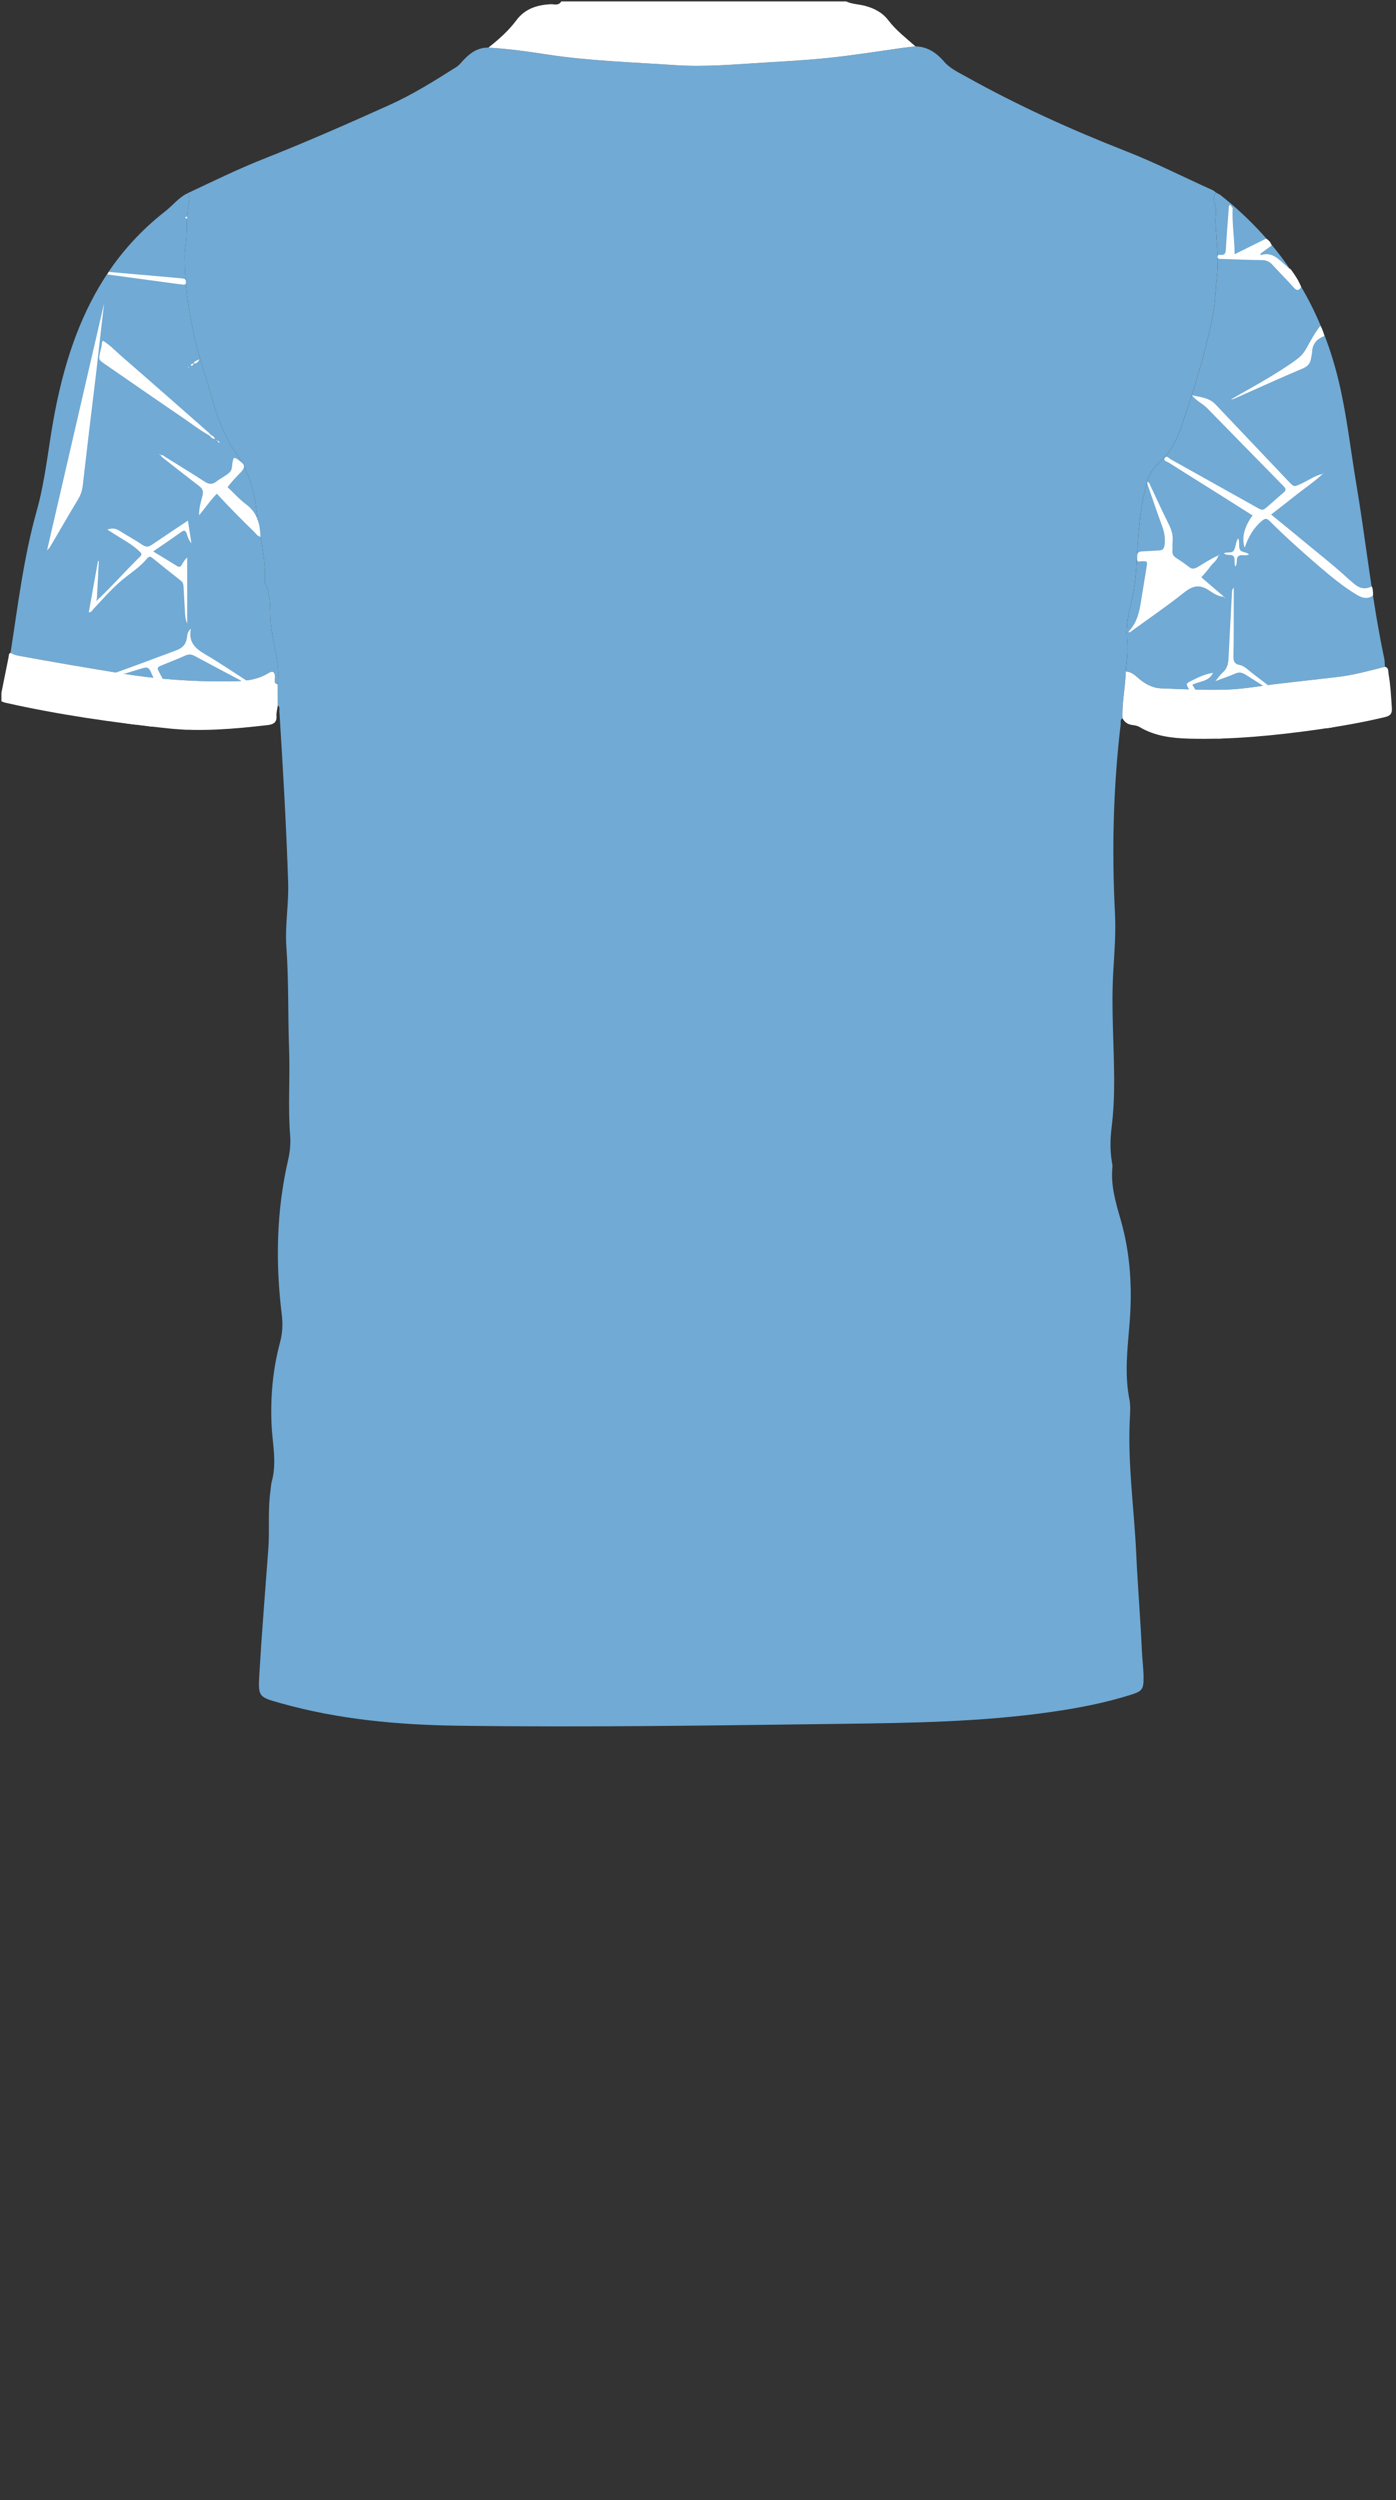 <!--?xml version="1.0" encoding="utf-8"?-->
<!-- Generator: Adobe Illustrator 24.2.3, SVG Export Plug-In . SVG Version: 6.00 Build 0)  -->
<svg version="1.1" id="Camada_1" xmlns="http://www.w3.org/2000/svg" xmlns:xlink="http://www.w3.org/1999/xlink" x="0px" y="0px" viewBox="0 0 234 419" enable-background="new 0 0 234 419" xml:space="preserve">
<rect x="0" y="0" width="234" height="419" fill="#333333" stroke="none"/>
<g onclick="select(this)" class="" id="c-estampa-primaria" fill="#71aad4">
	<path d="M46.563,118.222c-0.005-1.183-0.011-2.367-0.016-3.55
		c0.466-3.554-0.89-6.915-1.175-10.401c-0.178-2.179,0.123-4.523-0.97-6.601
		c0.214-4.209-0.972-8.252-1.442-12.379c-0.417-3.655-1.591-6.961-3.783-9.923
		c-0.517-0.699-0.879-1.516-1.289-2.291c-1.674-3.162-2.361-6.666-3.454-10.029
		c-2.097-6.457-3.427-13.057-3.471-19.875c-0.007-1.112,0.208-2.208,0.278-3.318
		c0.123-1.946-0.035-3.914,0.411-5.842c0.123-0.532,0.115-1.119-0.229-1.621
		c4.219-1.979,8.401-4.039,12.74-5.755c7.125-2.818,14.139-5.897,21.124-9.045
		c3.945-1.777,7.591-4.075,11.235-6.379c0.451-0.285,0.756-0.699,1.108-1.079
		c1.142-1.233,2.438-2.186,4.23-2.153c3.338,0.176,6.643,0.661,9.941,1.162
		c7.085,1.077,14.238,1.282,21.369,1.771c5.162,0.354,10.3-0.162,15.445-0.461
		c4.348-0.252,8.694-0.514,13.015-1.07c3.198-0.411,6.386-0.904,9.58-1.351
		c0.745-0.104,1.495-0.173,2.242-0.259c2.024,0.047,3.507,1.052,4.79,2.546
		c1.001,1.165,2.42,1.816,3.738,2.551c8.622,4.807,17.593,8.877,26.778,12.472
		c4.947,1.936,9.667,4.357,14.507,6.522c0.21,0.094,0.383,0.27,0.572,0.407
		c-0.407,0.523-0.476,1.206-0.272,1.716c0.454,1.132,0.123,2.254,0.178,3.373
		c0.144,2.924,0.575,5.841,0.254,8.78c-0.267,2.448-0.309,4.942-0.814,7.339
		c-1.312,6.227-3.17,12.315-5.281,18.315c-0.723,2.056-1.764,4.065-3.4,5.543
		c-0.996,0.899-1.759,1.842-2.127,3.076c-1.224,4.108-1.552,8.36-1.78,12.604
		c-0.153,2.829-0.338,5.622-1.078,8.378c-0.547,2.041-0.777,4.176-0.578,6.273
		c0.157,1.657-0.119,3.242-0.245,4.857c-0.04,2.625-0.657,5.21-0.539,7.845
		c-0.449,0.258-0.27,0.713-0.314,1.079c-1.241,10.505-1.489,21.042-0.948,31.599
		c0.166,3.243-0.088,6.467-0.28,9.697c-0.361,6.074,0.122,12.143,0.146,18.215
		c0.01,2.679-0.102,5.351-0.432,8.014c-0.237,1.91-0.272,3.826,0.05,5.736
		c0.046,0.275,0.122,0.56,0.094,0.832c-0.313,3.053,0.523,5.905,1.358,8.794
		c1.65,5.703,1.992,11.54,1.509,17.449c-0.347,4.245-0.869,8.492-0.021,12.755
		c0.214,1.078,0.114,2.233,0.06,3.348c-0.365,7.599,0.754,15.127,1.092,22.692
		c0.239,5.343,0.695,10.675,0.934,16.021c0.069,1.546,0.288,3.095,0.284,4.651
		c-0.004,1.769-0.249,2.162-1.927,2.698c-4.426,1.415-8.98,2.287-13.568,2.944
		c-11.589,1.662-23.275,1.841-34.947,1.987
		c-21.513,0.27-43.028,0.617-64.542,0.316
		c-10.004-0.14-19.963-1.046-29.662-3.774c-3.675-1.034-3.798-1.059-3.573-4.814
		c0.419-7.011,0.985-14.014,1.507-21.019c0.24-3.229-0.106-6.478,0.355-9.698
		c0.079-0.553,0.09-1.124,0.236-1.659c0.877-3.222,0.07-6.433-0.055-9.643
		c-0.18-4.627,0.229-9.19,1.432-13.649c0.43-1.596,0.475-3.136,0.28-4.72
		c-1.065-8.678-0.89-17.3,1.074-25.855c0.313-1.363,0.446-2.773,0.333-4.17
		c-0.382-4.748,0.005-9.502-0.17-14.253c-0.212-5.748-0.05-11.506-0.457-17.252
		c-0.255-3.594,0.414-7.163,0.296-10.77c-0.313-9.586-0.865-19.158-1.47-28.728
		C46.813,118.865,46.961,118.459,46.563,118.222z"></path>
	<path d="M188.698,112.526c0.126-1.615,0.401-3.2,0.245-4.857
		c-0.199-2.097,0.031-4.233,0.578-6.273c0.739-2.756,0.925-5.549,1.078-8.378
		c0.229-4.245,0.556-8.496,1.78-12.604c0.368-1.234,1.131-2.177,2.127-3.076
		c1.637-1.478,2.677-3.486,3.4-5.543c2.111-6,3.97-12.088,5.281-18.315
		c0.505-2.397,0.547-4.891,0.814-7.339c0.321-2.939-0.11-5.856-0.254-8.78
		c-0.055-1.119,0.276-2.241-0.178-3.373c-0.205-0.51-0.135-1.193,0.272-1.716
		c0.274,0.159,0.572,0.287,0.818,0.481c10.198,8.09,16.723,18.483,19.743,31.145
		c1.356,5.685,1.981,11.474,2.946,17.215c1.635,9.722,2.629,19.546,4.675,29.201
		c0.098,0.464,0.082,0.952,0.119,1.429c-2.662,0.675-5.313,1.406-8.053,1.72
		c-3.203,0.367-6.408,0.721-9.61,1.095c-2.924,0.342-5.838,0.904-8.769,1.007
		c-3.704,0.13-7.423-0.068-11.133-0.21c-1.205-0.046-2.332-0.592-3.285-1.317
		C190.479,113.42,189.828,112.581,188.698,112.526z"></path>
	<path d="M31.426,32.394c0.344,0.502,0.352,1.089,0.229,1.621
		c-0.446,1.928-0.289,3.896-0.411,5.842c-0.07,1.11-0.285,2.206-0.278,3.318
		c0.044,6.819,1.373,13.418,3.471,19.875c1.092,3.362,1.78,6.867,3.454,10.029
		c0.41,0.775,0.772,1.592,1.289,2.291c2.192,2.962,3.366,6.268,3.783,9.923
		c0.47,4.127,1.656,8.17,1.442,12.379c1.093,2.077,0.792,4.422,0.97,6.601
		c0.285,3.485,1.641,6.847,1.175,10.401c-0.734-0.165-0.441-0.76-0.444-1.175
		c-0.006-0.845-0.337-1.174-1.087-0.711c-2.144,1.323-4.504,1.389-6.923,1.407
		c-5.988,0.044-11.907-0.38-17.839-1.351c-5.728-0.937-11.449-1.899-17.155-2.96
		c-0.483-0.09-0.923-0.23-1.336-0.48c1.244-7.967,2.197-15.995,4.384-23.78
		c1.499-5.336,1.957-10.842,2.987-16.252c1.534-8.057,3.941-15.807,8.391-22.792
		c2.752-4.319,6.17-8.057,10.208-11.199C28.983,34.405,29.959,33.095,31.426,32.394
		z"></path>
</g>
<g onclick="select(this)" class="" id="c-estampa-secundaria" fill="#ffffff">
	<path d="M205.192,100.028c0.055,0.041,0.11,0.082,0.165,0.124
		c-0.159,0.067-0.193,0.007-0.144-0.14L205.192,100.028z"></path>
	<path d="M221.769,79.405c-0.01-0.096,0.024-0.138,0.1-0.126
		c-0.005,0.023-0.004,0.055-0.018,0.066c-0.028,0.021-0.065,0.03-0.099,0.044
		L221.769,79.405z"></path>
	<path d="M43.671,89.951c0.024,0.015,0.047,0.03,0.071,0.045
		c-0.019-0.019-0.039-0.038-0.058-0.057
		C43.684,89.938,43.671,89.951,43.671,89.951z"></path>
	<path d="M221.751,79.389c-1.512,1.417-3.25,2.55-4.858,3.848
		c-1.238,0.999-2.506,1.962-3.832,2.996c1.569,1.28,3.091,2.497,4.587,3.746
		c2.848,2.378,5.785,4.651,8.515,7.17c0.176,0.162,0.379,0.295,0.55,0.46
		c0.935,0.902,1.968,1.308,3.22,0.666c0.05,0.121,0.101,0.242,0.151,0.362
		c0,0-0.048,0.057-0.048,0.057l0.061,0.045
		c0.011,0.365,0.116,0.729,0.005,1.094c-0.988,0.667-1.887,0.326-2.786-0.222
		c-2.193-1.336-4.164-2.962-6.107-4.625c-2.885-2.469-5.71-5.006-8.403-7.684
		c-0.475-0.473-0.768-0.449-1.268-0.031c-1.422,1.192-2.302,2.717-2.904,4.526
		c-0.538-1.663-0.064-3.55,1.331-5.415c-1.753-1.109-3.497-2.22-5.249-3.319
		c-2.942-1.847-5.894-3.679-8.823-5.545c-0.277-0.177-0.971-0.284-0.639-0.786
		c0.308-0.467,0.703,0.085,1.009,0.256c4.779,2.66,9.547,5.341,14.322,8.01
		c1.057,0.591,1.072,0.59,1.948-0.158c0.881-0.752,1.728-1.546,2.618-2.288
		c0.449-0.374,0.438-0.635,0.03-1.05c-4.289-4.36-8.56-8.737-12.838-13.108
		c-0.777-0.794-1.86-1.217-2.552-2.167c1.374,0.348,2.858,0.393,3.93,1.52
		c4.104,4.315,8.203,8.634,12.298,12.958c0.887,0.936,0.861,0.916,2.07,0.367
		c1.226-0.556,2.328-1.387,3.678-1.669L221.751,79.389z"></path>
	<path d="M29.426,121.988c-1.286-3.175-2.728-6.28-4.147-9.397
		c-0.291-0.638-0.537-0.873-1.317-0.631c-3.574,1.107-7.176,2.124-10.769,3.172
		c-0.149,0.044-0.299,0.083-0.49,0.004c1.781-0.64,3.561-1.285,5.345-1.919
		c3.831-1.361,7.638-2.786,11.446-4.211c1.058-0.396,1.65-0.947,1.834-2.061
		c0.078-0.471,0.039-1.05,0.671-1.584c-0.461,2.256,0.737,3.32,2.375,4.28
		c2.579,1.511,5.052,3.203,7.567,4.822c0.232,0.15,0.449,0.323,0.741,0.535
		c-0.358,0.202-0.558-0.033-0.758-0.138c-3.105-1.637-6.212-3.271-9.302-4.935
		c-0.542-0.292-0.993-0.33-1.565-0.069c-1.233,0.562-2.503,1.04-3.756,1.559
		c-1.036,0.429-1.045,0.439-0.538,1.398c1.489,2.818,2.99,5.631,4.481,8.448
		c0.165,0.312,0.407,0.596,0.396,0.981
		C30.887,122.29,30.14,122.284,29.426,121.988z"></path>
	<path d="M218.103,48.11c-0.391,0.593-0.721,0.675-1.256,0.063
		c-1.127-1.291-2.365-2.485-3.515-3.757c-0.517-0.571-1.063-0.831-1.859-0.834
		c-2.193-0.007-4.386-0.117-6.579-0.186c-0.12-0.004-0.24-0.001-0.359-0.007
		c-0.203-0.011-0.419-0.03-0.453-0.282c-0.045-0.334,0.208-0.43,0.45-0.397
		c0.88,0.119,0.918-0.402,0.956-1.073c0.127-2.228,0.311-4.452,0.476-6.677
		c0.017-0.231-0.021-0.487,0.217-0.647c0.084,0.078,0.168,0.157,0.253,0.235
		c0.013,0.127,0.029,0.251,0.201,0.251l-0.015-0.014
		c-0.132,2.562,0.307,5.089,0.323,7.826c1.888-0.935,3.586-1.774,5.283-2.614
		c0.461,0.258,0.787,0.625,0.923,1.146c-0.621,0.452-1.241,0.904-1.862,1.356
		c0.005,0.088,0.01,0.176,0.015,0.265c1.91-0.638,2.96,0.649,4.143,1.65
		c0.267,0.226,0.48,0.526,0.828,0.65c0,0,0.007,0.006,0.007,0.006
		c0.058,0.062,0.115,0.124,0.173,0.187
		C217.104,46.147,217.711,47.066,218.103,48.11z"></path>
	<path d="M221.977,56.309c-1.205,0.477-1.985,1.273-2.036,2.645
		c-0.012,0.315-0.116,0.626-0.157,0.942c-0.115,0.876-0.459,1.448-1.384,1.838
		c-3.857,1.626-7.665,3.37-11.492,5.068c-0.173,0.077-0.356,0.131-0.558,0.131
		c2.268-1.345,4.596-2.562,6.826-3.948c1.491-0.926,2.993-1.833,4.383-2.914
		c0.612-0.476,1.068-1.044,1.444-1.722c0.713-1.286,1.397-2.595,2.327-3.748
		C221.645,55.132,221.844,55.708,221.977,56.309z"></path>
	<path d="M203.59,123.719c-1.455-2.781-2.91-5.562-4.366-8.342
		c-0.427-0.815-0.432-0.818,0.425-1.255c1.126-0.574,2.256-1.142,3.688-1.37
		c-0.744,1.536-2.309,1.369-3.474,2.004c1.803,3.011,3.673,5.916,5.296,8.964
		C204.636,123.789,204.113,123.791,203.59,123.719z"></path>
	<path d="M19.808,120.911c-1.641-0.977-3.432-1.636-5.16-2.429
		c-0.674-0.309-1.355-0.606-1.966-1.083c4.43,1.443,8.861,2.886,13.291,4.33
		c-0.78,0.124-1.525-0.183-2.295-0.188c-0.323-0.181-0.671-0.13-1.015-0.109
		C21.703,121.305,20.738,121.203,19.808,120.911z"></path>
	<path d="M219.117,122.449c-0.035-1.46,0.123-2.904,0.317-4.528
		c1.68,1.33,3.395,2.375,4.897,3.713c-0.814,0.237-1.632,0.447-2.492,0.391
		c-0.613-0.543-1.227-1.085-1.852-1.638c-0.42,0.654-0.356,1.32-0.528,1.925
		C219.345,122.357,219.231,122.403,219.117,122.449z"></path>
	<path d="M43.954,121.513c-0.044-2.143,0.245-4.255,0.453-6.423
		c0.765,0.176,1.206,0.685,1.783,0.937c0.258,0.389,0.183,0.814,0.134,1.236
		c-0.52-0.22-0.906-0.358-1.044,0.478c-0.205,1.236-0.572,2.445-0.87,3.665
		C44.277,121.522,44.125,121.56,43.954,121.513z"></path>
	<path d="M204.23,93.056c-0.18,0.863-0.957,1.3-1.419,1.962
		c-0.428,0.612-0.955,1.155-1.44,1.73c1.304,1.119,2.562,2.2,3.821,3.28
		l0.021-0.016c-1.012-0.012-1.827-0.6-2.59-1.103
		c-1.545-1.019-2.709-0.759-4.122,0.366c-2.84,2.261-5.846,4.314-8.784,6.452
		c-0.149,0.109-0.282,0.26-0.476,0.255c-0.039-0.077-0.076-0.129-0.067-0.137
		c1.793-1.848,1.943-4.275,2.334-6.616c0.23-1.377,0.449-2.755,0.677-4.132
		c0.175-1.059,0.155-1.083-0.907-1.036c-0.19,0.008-0.385,0.123-0.583-0.03
		c-0.157-0.246-0.05-0.532-0.073-0.804c-0.047-0.557,0.223-0.791,0.771-0.813
		c0.958-0.038,1.913-0.13,2.871-0.162c0.703-0.024,0.885-0.353,0.961-1.038
		c0.119-1.066-0.054-2.034-0.417-3.023c-0.782-2.131-1.517-4.279-2.254-6.427
		c-0.109-0.317-0.28-0.641-0.221-1.016c0.33,0.092,0.363,0.353,0.463,0.564
		c1.039,2.198,2.047,4.411,3.131,6.587c0.458,0.92,0.728,1.833,0.623,2.861
		c-0.049,0.475,0.017,0.961-0.029,1.437c-0.055,0.577,0.119,0.983,0.623,1.303
		c0.741,0.47,1.467,0.972,2.156,1.514c0.492,0.387,0.897,0.337,1.407,0.037
		c1.164-0.685,2.294-1.435,3.537-1.981L204.23,93.056z"></path>
	<path d="M17.454,50.817c-0.63,5.22-1.163,10.441-1.816,15.647
		c-0.62,4.941-1.18,9.889-1.76,14.834c-0.098,0.839-0.326,1.605-0.775,2.349
		c-1.607,2.66-3.153,5.356-4.727,8.036c-0.076,0.13-0.203,0.231-0.488,0.548
		C11.115,78.256,14.284,64.536,17.454,50.817z"></path>
	<path d="M16.346,100.531c2.478-2.321,4.707-4.886,7.137-7.253
		c0.368-0.359,0.232-0.541-0.082-0.849c-1.215-1.191-2.712-1.962-4.123-2.862
		c-0.389-0.248-0.779-0.496-1.277-0.813c0.871-0.334,1.488-0.161,2.125,0.25
		c1.241,0.799,2.55,1.495,3.77,2.324c0.619,0.42,1.053,0.317,1.604-0.06
		c1.941-1.328,3.904-2.623,5.999-4.025c0.193,1.259,0.368,2.398,0.586,3.814
		c-0.497-0.623-0.627-1.123-0.779-1.588c-0.184-0.566-0.387-0.697-0.912-0.323
		c-1.524,1.085-3.075,2.132-4.719,3.265c1.386,0.846,2.696,1.637,3.996,2.447
		c0.352,0.219,0.583,0.162,0.782-0.186c0.251-0.439,0.513-0.872,0.926-1.257
		c0,3.704,0,7.407-0.001,11.111c-0.3-0.705-0.353-1.448-0.386-2.203
		c-0.058-1.355-0.168-2.708-0.232-4.063c-0.018-0.383-0.11-0.684-0.425-0.933
		c-1.599-1.261-3.195-2.525-4.771-3.814c-0.423-0.346-0.652-0.241-0.968,0.139
		c-0.952,1.143-2.146,2.011-3.329,2.905c-2.114,1.595-3.826,3.619-5.638,5.533
		c-0.183,0.193-0.268,0.506-0.746,0.53c0.519-2.894,1.032-5.752,1.545-8.609
		c0.046,0.007,0.093,0.014,0.139,0.021c-0.112,2.127-0.224,4.254-0.335,6.381
		c-0.095,0.079-0.143,0.167-0.022,0.258
		C16.216,100.674,16.298,100.579,16.346,100.531z"></path>
	<path d="M43.684,89.938c-0.503-0.031-0.726-0.461-1.027-0.755
		c-2.137-2.086-4.249-4.198-6.309-6.447c-1.091,1.1-1.922,2.353-2.973,3.619
		c-0.029-1.232,0.304-2.259,0.565-3.264c0.215-0.828-0.032-1.237-0.629-1.693
		c-2.056-1.57-4.086-3.174-6.122-4.771c-0.12-0.094-0.201-0.236-0.301-0.356
		l-0.021,0.017c0.415-0.128,0.659,0.182,0.955,0.366
		c2.161,1.35,4.344,2.666,6.475,4.062c0.751,0.492,1.328,0.496,2.025-0.053
		c0.686-0.54,1.525-0.901,2.155-1.492c0.637-0.598,0.282-1.614,0.722-2.42
		c0.411-0.015,0.702,0.3,0.996,0.506c0.895,0.626,0.916,1.11,0.16,1.89
		c-0.747,0.771-1.499,1.539-2.213,2.487c1.036,0.976,1.986,2.054,3.116,2.891
		c1.624,1.204,2.203,2.828,2.359,4.713c0.02,0.238,0.036,0.476,0.054,0.714
		L43.684,89.938z"></path>
	<path d="M35.16,73.021c-1.74-0.98-3.318-2.203-4.965-3.323
		c-4.222-2.871-8.414-5.789-12.617-8.688c-1.053-0.727-1.056-0.727-0.793-1.996
		c0.065-0.312,0.153-0.619,0.226-0.929c0.071-0.301-0.035-0.639,0.246-0.985
		c1.154,0.695,2.067,1.692,3.069,2.562c4.913,4.265,9.793,8.568,14.682,12.861
		c0.117,0.103,0.205,0.239,0.307,0.359C35.264,72.929,35.212,72.976,35.16,73.021
		z"></path>
	<path d="M214.33,116.323c-0.411,0.097-0.664-0.198-0.962-0.385
		c-1.521-0.952-3.052-1.888-4.558-2.863c-0.58-0.375-1.1-0.502-1.773-0.198
		c-0.977,0.441-2.005,0.772-3.312,1.263c0.528-0.626,0.838-1.102,1.251-1.46
		c0.736-0.637,0.909-1.447,0.953-2.352c0.181-3.665,0.379-7.329,0.574-10.993
		c0.012-0.233-0.038-0.482,0.301-0.864c0,1.121,0.003,2.067-0.001,3.013
		c-0.01,2.834,0.008,5.668-0.055,8.5c-0.018,0.807,0.17,1.301,1.002,1.449
		c0.527,0.093,0.946,0.392,1.351,0.728c1.713,1.421,3.574,2.658,5.209,4.177
		L214.33,116.323z"></path>
	<path d="M17.99,45.993c0.083-0.142,0.165-0.284,0.248-0.426
		c4.018,0.354,8.036,0.709,12.054,1.064c0.159,0.014,0.318,0.034,0.474,0.063
		c0.357,0.066,0.403,0.327,0.397,0.63c-0.009,0.442-0.328,0.393-0.596,0.36
		c-1.149-0.142-2.295-0.302-3.443-0.457
		C24.079,46.816,21.034,46.405,17.99,45.993z"></path>
	<path d="M195.251,115.761c-2.068,0.802-4.134,1.608-6.205,2.4
		c-0.243,0.093-0.586,0.229-0.635-0.219c-0.047-0.428-0.125-0.921,0.472-1.067
		c0.58-0.141,1.169-0.248,1.753-0.375c1.51-0.329,3.019-0.661,4.529-0.992
		C195.194,115.592,195.223,115.676,195.251,115.761z"></path>
	<path d="M207.078,94.944c-0.304-0.663,0.054-1.33-0.336-1.748
		c-0.375-0.402-1.099,0.001-1.581-0.459c0.544-0.359,1.39,0.144,1.741-0.64
		c0.259-0.579,0.229-1.253,0.64-1.878c0.323,0.638,0.012,1.331,0.29,1.869
		c0.284,0.55,1.095,0.365,1.523,0.83c-0.591,0.334-1.266-0.088-1.743,0.267
		C207.104,93.563,207.52,94.327,207.078,94.944z"></path>
	<path d="M32.408,60.933c0.196-0.421,0.625-0.536,1.006-0.711
		c-0.188,0.443-0.475,0.749-1.026,0.692L32.408,60.933z"></path>
	<path d="M35.315,72.883c0.318,0.113,0.57,0.292,0.726,0.689
		c-0.464-0.037-0.679-0.284-0.882-0.55C35.212,72.976,35.264,72.929,35.315,72.883
		z"></path>
	<path d="M32.388,60.914c0.067,0.237-0.084,0.333-0.269,0.391
		c-0.034,0.011-0.139-0.073-0.134-0.091c0.059-0.209,0.226-0.272,0.424-0.282
		L32.388,60.914z"></path>
	<path d="M31.194,36.623c-0.041-0.056-0.119-0.116-0.115-0.168
		c0.012-0.133,0.119-0.184,0.231-0.122c0.046,0.026,0.073,0.136,0.063,0.201
		C31.359,36.627,31.279,36.653,31.194,36.623z"></path>
	<path d="M36.479,73.882c0.143,0.043,0.286,0.09,0.328,0.258
		c0.003,0.012-0.06,0.062-0.078,0.055c-0.151-0.055-0.246-0.156-0.236-0.33
		L36.479,73.882z"></path>
	<path d="M214.311,116.34c0.154,0.021,0.3,0.065,0.353,0.229
		c0.025,0.076-0.042,0.129-0.123,0.094c-0.143-0.062-0.258-0.154-0.211-0.339
		L214.311,116.34z"></path>
	<path d="M31.653,61.541c-0.028,0.018-0.056,0.053-0.082,0.051
		c-0.026-0.002-0.049-0.041-0.073-0.064c0.028-0.018,0.056-0.053,0.082-0.051
		C31.606,61.48,31.629,61.519,31.653,61.541z"></path>
	<path d="M36.494,73.866c-0.07-0.017-0.14-0.034-0.21-0.051
		c0.143-0.201,0.142,0.012,0.196,0.068L36.494,73.866z"></path>
	<path d="M204.245,93.073c0.042-0.051,0.083-0.102,0.125-0.153
		c0.083,0.178-0.021,0.165-0.139,0.136L204.245,93.073z"></path>
	<path d="M26.888,76.271c-0.059-0.044-0.118-0.088-0.177-0.133
		c0.17-0.073,0.214-0.015,0.155,0.149L26.888,76.271z"></path>
</g>
<g onclick="select(this)" class="" id="c-gola-primaria" fill="#ffffff">
	<path d="M81.863,7.982c1.721-1.359,3.369-2.803,4.681-4.571
		c1.433-1.931,3.428-2.569,5.704-2.701c0.624-0.036,1.387,0.315,1.831-0.471
		c15.92,0,31.84,0,47.76,0c0.977,0.468,2.068,0.458,3.094,0.725
		c1.587,0.412,2.959,1.114,3.976,2.445c1.289,1.687,2.968,2.974,4.545,4.365
		c-0.748,0.086-1.498,0.154-2.242,0.259c-3.194,0.448-6.382,0.94-9.58,1.351
		c-4.321,0.556-8.667,0.818-13.015,1.07c-5.146,0.299-10.283,0.815-15.445,0.461
		c-7.131-0.489-14.284-0.694-21.369-1.771C88.506,8.643,85.201,8.158,81.863,7.982z"></path>
</g>
<g onclick="select(this)" class="" id="c-detalhe-punho" fill="#ffffff">
	<path d="M0.24,116.093c0.402-1.997,0.804-3.993,1.205-5.99
		c0.052-0.258-0.022-0.572,0.317-0.701c0.413,0.249,0.853,0.39,1.336,0.48
		c5.706,1.06,11.427,2.023,17.155,2.96c5.933,0.97,11.851,1.394,17.839,1.351
		c2.419-0.018,4.779-0.083,6.923-1.407c0.75-0.463,1.081-0.134,1.087,0.711
		c0.003,0.416-0.291,1.01,0.444,1.175c0.005,1.183,0.011,2.367,0.016,3.55
		c-0.079,0.586-0.257,1.179-0.215,1.756c0.085,1.168-0.625,1.438-1.538,1.541
		c-5.559,0.63-11.108,1.138-16.723,0.537c-9.134-0.978-18.211-2.274-27.177-4.292
		c-0.229-0.052-0.447-0.154-0.671-0.233C0.24,117.053,0.24,116.573,0.24,116.093z"></path>
	<path d="M188.698,112.526c1.131,0.055,1.781,0.894,2.594,1.512
		c0.953,0.725,2.08,1.271,3.285,1.317c3.709,0.142,7.428,0.34,11.133,0.21
		c2.931-0.103,5.845-0.665,8.769-1.007c3.202-0.374,6.407-0.729,9.61-1.095
		c2.74-0.314,5.39-1.044,8.053-1.72c0.66,0.141,0.533,0.75,0.605,1.16
		c0.338,1.926,0.435,3.877,0.56,5.828c0.061,0.954-0.38,1.251-1.162,1.439
		c-3.728,0.898-7.502,1.555-11.295,2.088c-7.119,1-14.26,1.712-21.47,1.527
		c-2.949-0.076-5.799-0.417-8.394-1.963c-0.328-0.195-0.749-0.275-1.137-0.318
		c-0.775-0.086-1.335-0.445-1.69-1.133
		C188.04,117.735,188.657,115.15,188.698,112.526z"></path>
</g>
</svg>
